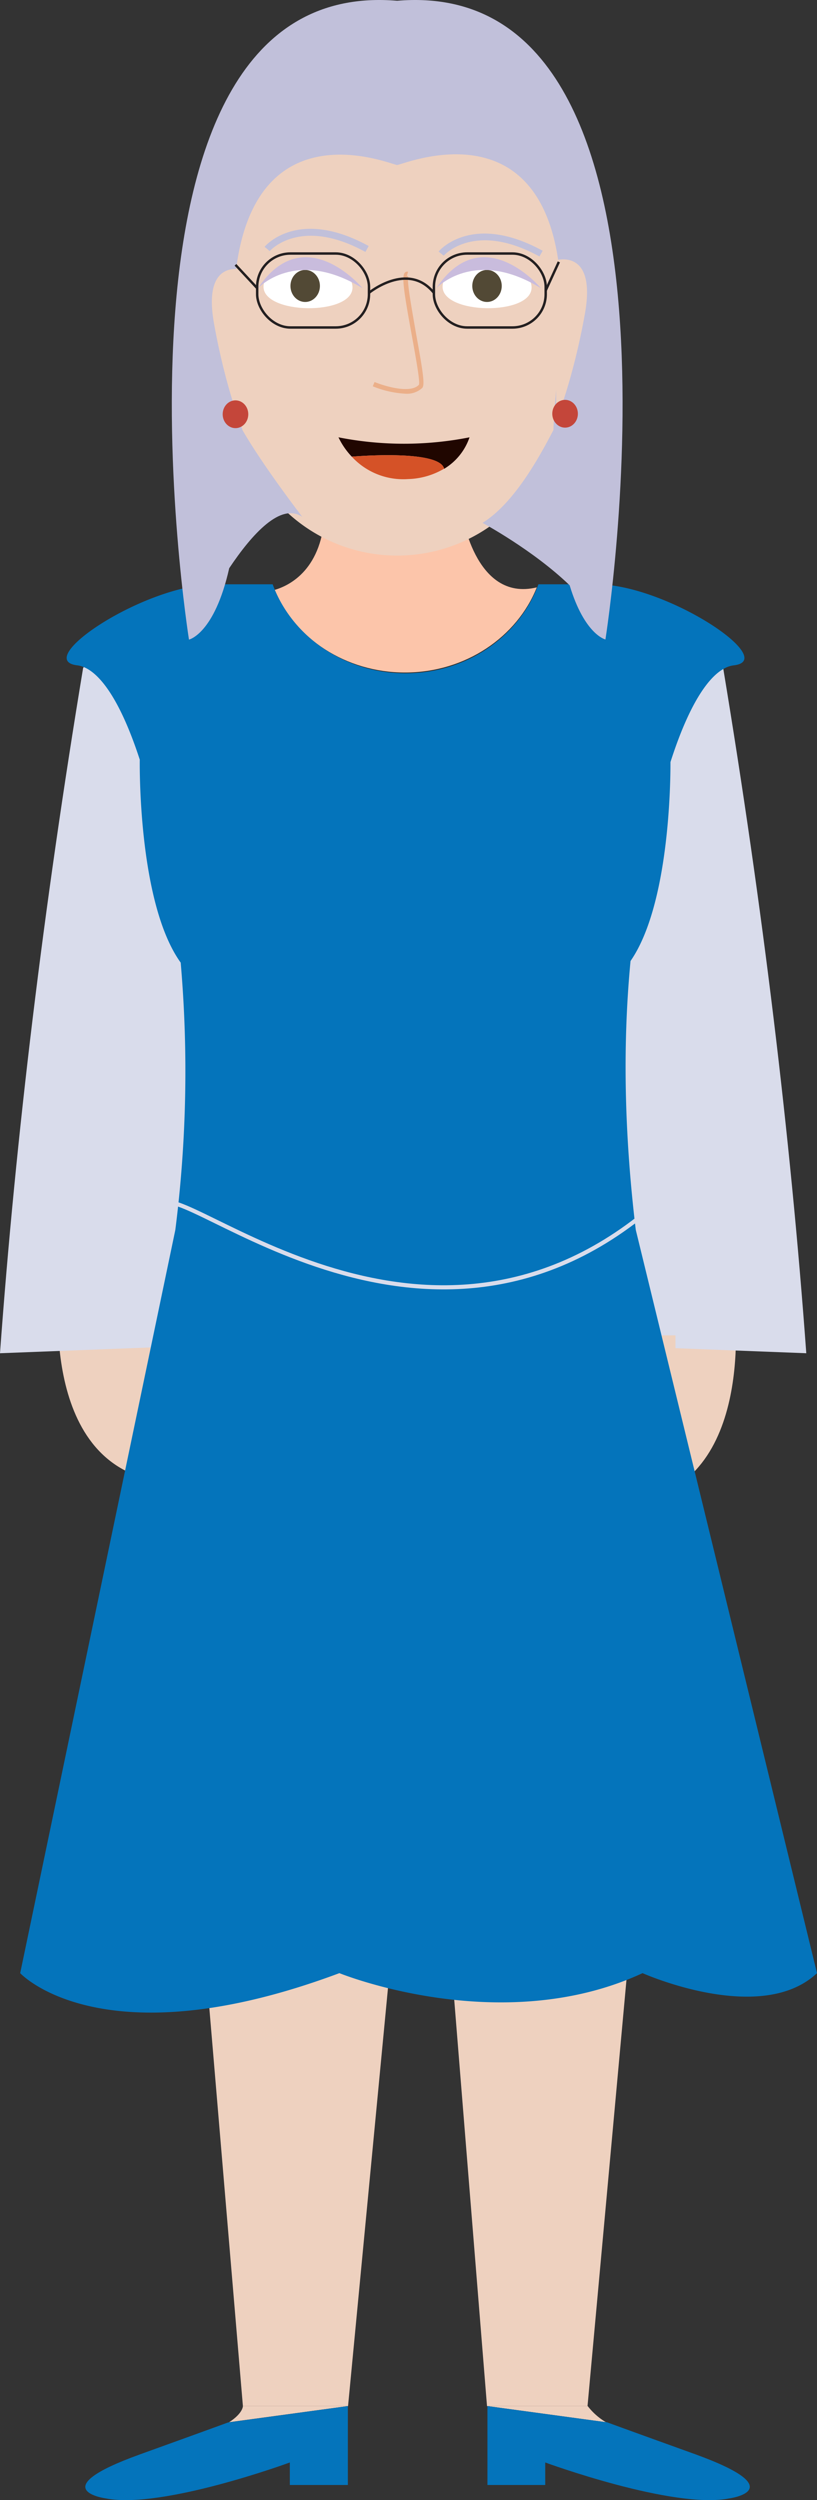 <svg xmlns="http://www.w3.org/2000/svg" viewBox="0 0 211.19 646.02"><rect x="0" y="0" width="211.19" height="646.02" fill="#333333" stroke="none"/><defs><style>.cls-1{fill:#eed1bf;}.cls-2{fill:#fcc5aa;}.cls-3{fill:#d9dceb;}.cls-4{fill:#0474bb;}.cls-14,.cls-5{fill:none;stroke-miterlimit:10;}.cls-5{stroke:#d9dceb;stroke-width:1.07px;}.cls-6{fill:#fff;}.cls-7{fill:#524935;}.cls-8{fill:#c9bcdd;}.cls-9{fill:#ebaf89;}.cls-10{fill:#c1c0da;}.cls-11{fill:#200600;}.cls-12{fill:#d55227;}.cls-13{fill:#c4463a;}.cls-14{stroke:#231f20;stroke-width:0.63px;}</style></defs><g id="Layer_2" data-name="Layer 2"><g id="Layer_1-2" data-name="Layer 1"><path id="Koza" class="cls-1" d="M15.41,331.79s-5.89,46.38,25.89,51V330.66Z"/><path id="Koza-2" data-name="Koza" class="cls-1" d="M189.81,337s5.89,46.38-25.9,51V335.84Z"/><path id="Vrat" class="cls-2" d="M138.76,151.77c-5.1,12.81-18.42,22-34.07,22-15.37,0-28.5-8.84-33.8-21.31,4-1.14,12.58-5.35,13.09-20.48h35.3S122.52,155.72,138.76,151.77Z"/><path class="cls-3" d="M0,349.67l51.93-2V200.52s-12-61-30.45-27.88Q6.15,265.19,0,349.67Z"/><path class="cls-3" d="M208.42,349.67l-51.94-2V200.52s12-61,30.46-27.88Q202.27,265.19,208.42,349.67Z"/><path id="Koza-3" data-name="Koza" class="cls-1" d="M89.92,621.72l-30.69,4.17c3.61-2.34,3.56-4.17,3.56-4.17Z"/><path id="Koza-4" data-name="Koza" class="cls-1" d="M156.64,625.89,126,621.72h25.92A16.63,16.63,0,0,0,156.64,625.89Z"/><path id="cevlje" class="cls-4" d="M89.92,621.72v20.39h-15v-5.82s-33.06,12.16-47.57,9.29c0,0-16.55-2.23,8.86-11.39,19-6.85,22.83-8.27,22.83-8.27l.17,0h0Z"/><path id="cevlje-2" data-name="cevlje" class="cls-4" d="M188.51,645.58c-14.5,2.87-47.57-9.29-47.57-9.29v5.82H126V621.72l30.69,4.17h0l.17,0s3.83,1.42,22.84,8.27C205.06,643.35,188.51,645.58,188.51,645.58Z"/><polygon id="Hlace" class="cls-1" points="174.61 345.05 174.61 372.99 151.87 621.72 125.89 621.72 109.44 417.95 89.97 621.72 62.79 621.72 41.8 372.99 41.8 345.05 174.61 345.05"/><path id="Obleka" class="cls-4" d="M164.34,317.77c-2.81-23.43-3.53-46.61-1.35-69.45,10.06-14.52,10.34-46.38,10.32-51.4,5.6-17.46,11.54-24.46,16.38-25,11.84-1.4-17.48-20.94-35.57-20.94H139.18c-4.9,13.38-18.43,23-34.35,23s-29.44-9.62-34.35-23H55.55c-18.1,0-47.42,19.54-35.58,20.94,4.78.57,10.63,7.41,16.16,24.37,0,0-.63,36.87,10.58,52.45a325.07,325.07,0,0,1-1.39,69.07L5.22,509.85s21.11,22.94,82.51,0c0,0,41.69,17,78.37,0,0,0,30.57,13.67,45.09,0Z"/><path class="cls-5" d="M41.65,312.38c.15-12.85,65.1,51.44,126.36,0"/><path id="Koza-5" data-name="Koza" class="cls-1" d="M98.57,14h8.2a37.7,37.7,0,0,1,37.7,37.7v50.06a41.8,41.8,0,0,1-41.8,41.8h0a41.8,41.8,0,0,1-41.8-41.8V51.67A37.7,37.7,0,0,1,98.57,14Z"/><path class="cls-6" d="M91.12,74.34c.09-8-22.94-8.36-23-.31C68,81.3,91,81.6,91.12,74.34Z"/><path class="cls-6" d="M137.41,74.34c.09-8-22.94-8.36-23-.31C114.3,81.3,137.32,81.6,137.41,74.34Z"/><ellipse class="cls-7" cx="78.89" cy="73.89" rx="3.81" ry="4.14"/><ellipse class="cls-7" cx="125.89" cy="73.89" rx="3.81" ry="4.14"/><path id="Oci" class="cls-8" d="M66.66,74.5s9.78-10.67,27.09,0C93.75,74.5,78.7,56.43,66.66,74.5Z"/><path id="Oci-2" data-name="Oci" class="cls-8" d="M112.77,74.5s9.78-10.67,27.09,0C139.86,74.5,124.81,56.43,112.77,74.5Z"/><g id="Nos"><path class="cls-9" d="M104.78,101.73a25.86,25.86,0,0,1-8.42-1.91l.46-1.11c2.44,1,9.25,3.13,11.48.7.32-.83-.91-7.55-1.9-13-2.1-11.49-2.61-15.2-1.7-16a.78.78,0,0,1,.77-.19l-.3,1.16a.37.37,0,0,0,.38-.14c-.53,1,1,9.09,2,15,1.86,10.15,2.29,13.22,1.6,14A5.81,5.81,0,0,1,104.78,101.73Z"/></g><path id="Obrve" class="cls-10" d="M94.46,65.1c-16.86-9.24-24.66-.3-24.74-.21l-1.33-1.12c.35-.41,8.81-10.12,26.91-.2Z"/><path id="Obrve-2" data-name="Obrve" class="cls-10" d="M139.44,66.27c-16.86-9.24-24.66-.29-24.74-.2L113.37,65c.35-.42,8.81-10.12,26.91-.2Z"/><path class="cls-11" d="M121.37,113a15.23,15.23,0,0,1-6.56,8.14C113.57,116,91,118,90.93,118a19.45,19.45,0,0,1-3.44-5A87.28,87.28,0,0,0,121.37,113Z"/><path class="cls-12" d="M114.81,121.1h0a19.32,19.32,0,0,1-9.33,2.69A18.09,18.09,0,0,1,90.93,118C91,118,113.57,116,114.81,121.1Z"/><polygon class="cls-11" points="90.93 117.97 90.94 117.97 90.94 117.97 90.93 117.97"/><path id="Lasje" class="cls-10" d="M156.5,165.24s-5.39-1.23-9.25-14c-9.45-9.12-22.52-16.13-22.52-16.13,8.06-5,14.52-16.65,18.33-24,.14-6,1-12.52,1.59-19.91,5.8-68.52-40.06-48.71-42-48.56h0c-1.77-.1-46.8-19.69-41.95,48.56.52,7.36,1.79,13.9,1.94,19.86,5.21,9.14,15.5,22.5,15.5,22.5-5.51-3.78-12.91,4.31-18.89,13.26-3.82,17-10.4,18.45-10.4,18.45S21.48-6.67,102.67.2C183.86-6.67,156.5,165.24,156.5,165.24Z"/><path id="Koza-6" data-name="Koza" class="cls-1" d="M143.76,67.25s10.48-3.18,7.43,13.86-7.43,27.6-7.43,27.6Z"/><path id="Koza-7" data-name="Koza" class="cls-1" d="M62.75,69.73s-10.48-3.19-7.43,13.86,7.43,27.6,7.43,27.6Z"/><ellipse id="Uhani" class="cls-13" cx="60.87" cy="107.04" rx="3.31" ry="3.59"/><ellipse id="Uhani-2" data-name="Uhani" class="cls-13" cx="146.07" cy="106.91" rx="3.31" ry="3.59"/><g id="ocala"><rect class="cls-14" x="112.16" y="65.51" width="28.9" height="19.11" rx="8.59"/><rect class="cls-14" x="66.48" y="65.51" width="28.9" height="19.11" rx="8.59"/><path class="cls-14" d="M95.37,75.67s10.1-8.28,16.79,0"/><line class="cls-14" x1="60.87" y1="68.43" x2="66.48" y2="74.46"/><line class="cls-14" x1="144.46" y1="67.67" x2="141.06" y2="75.06"/></g></g></g></svg>
